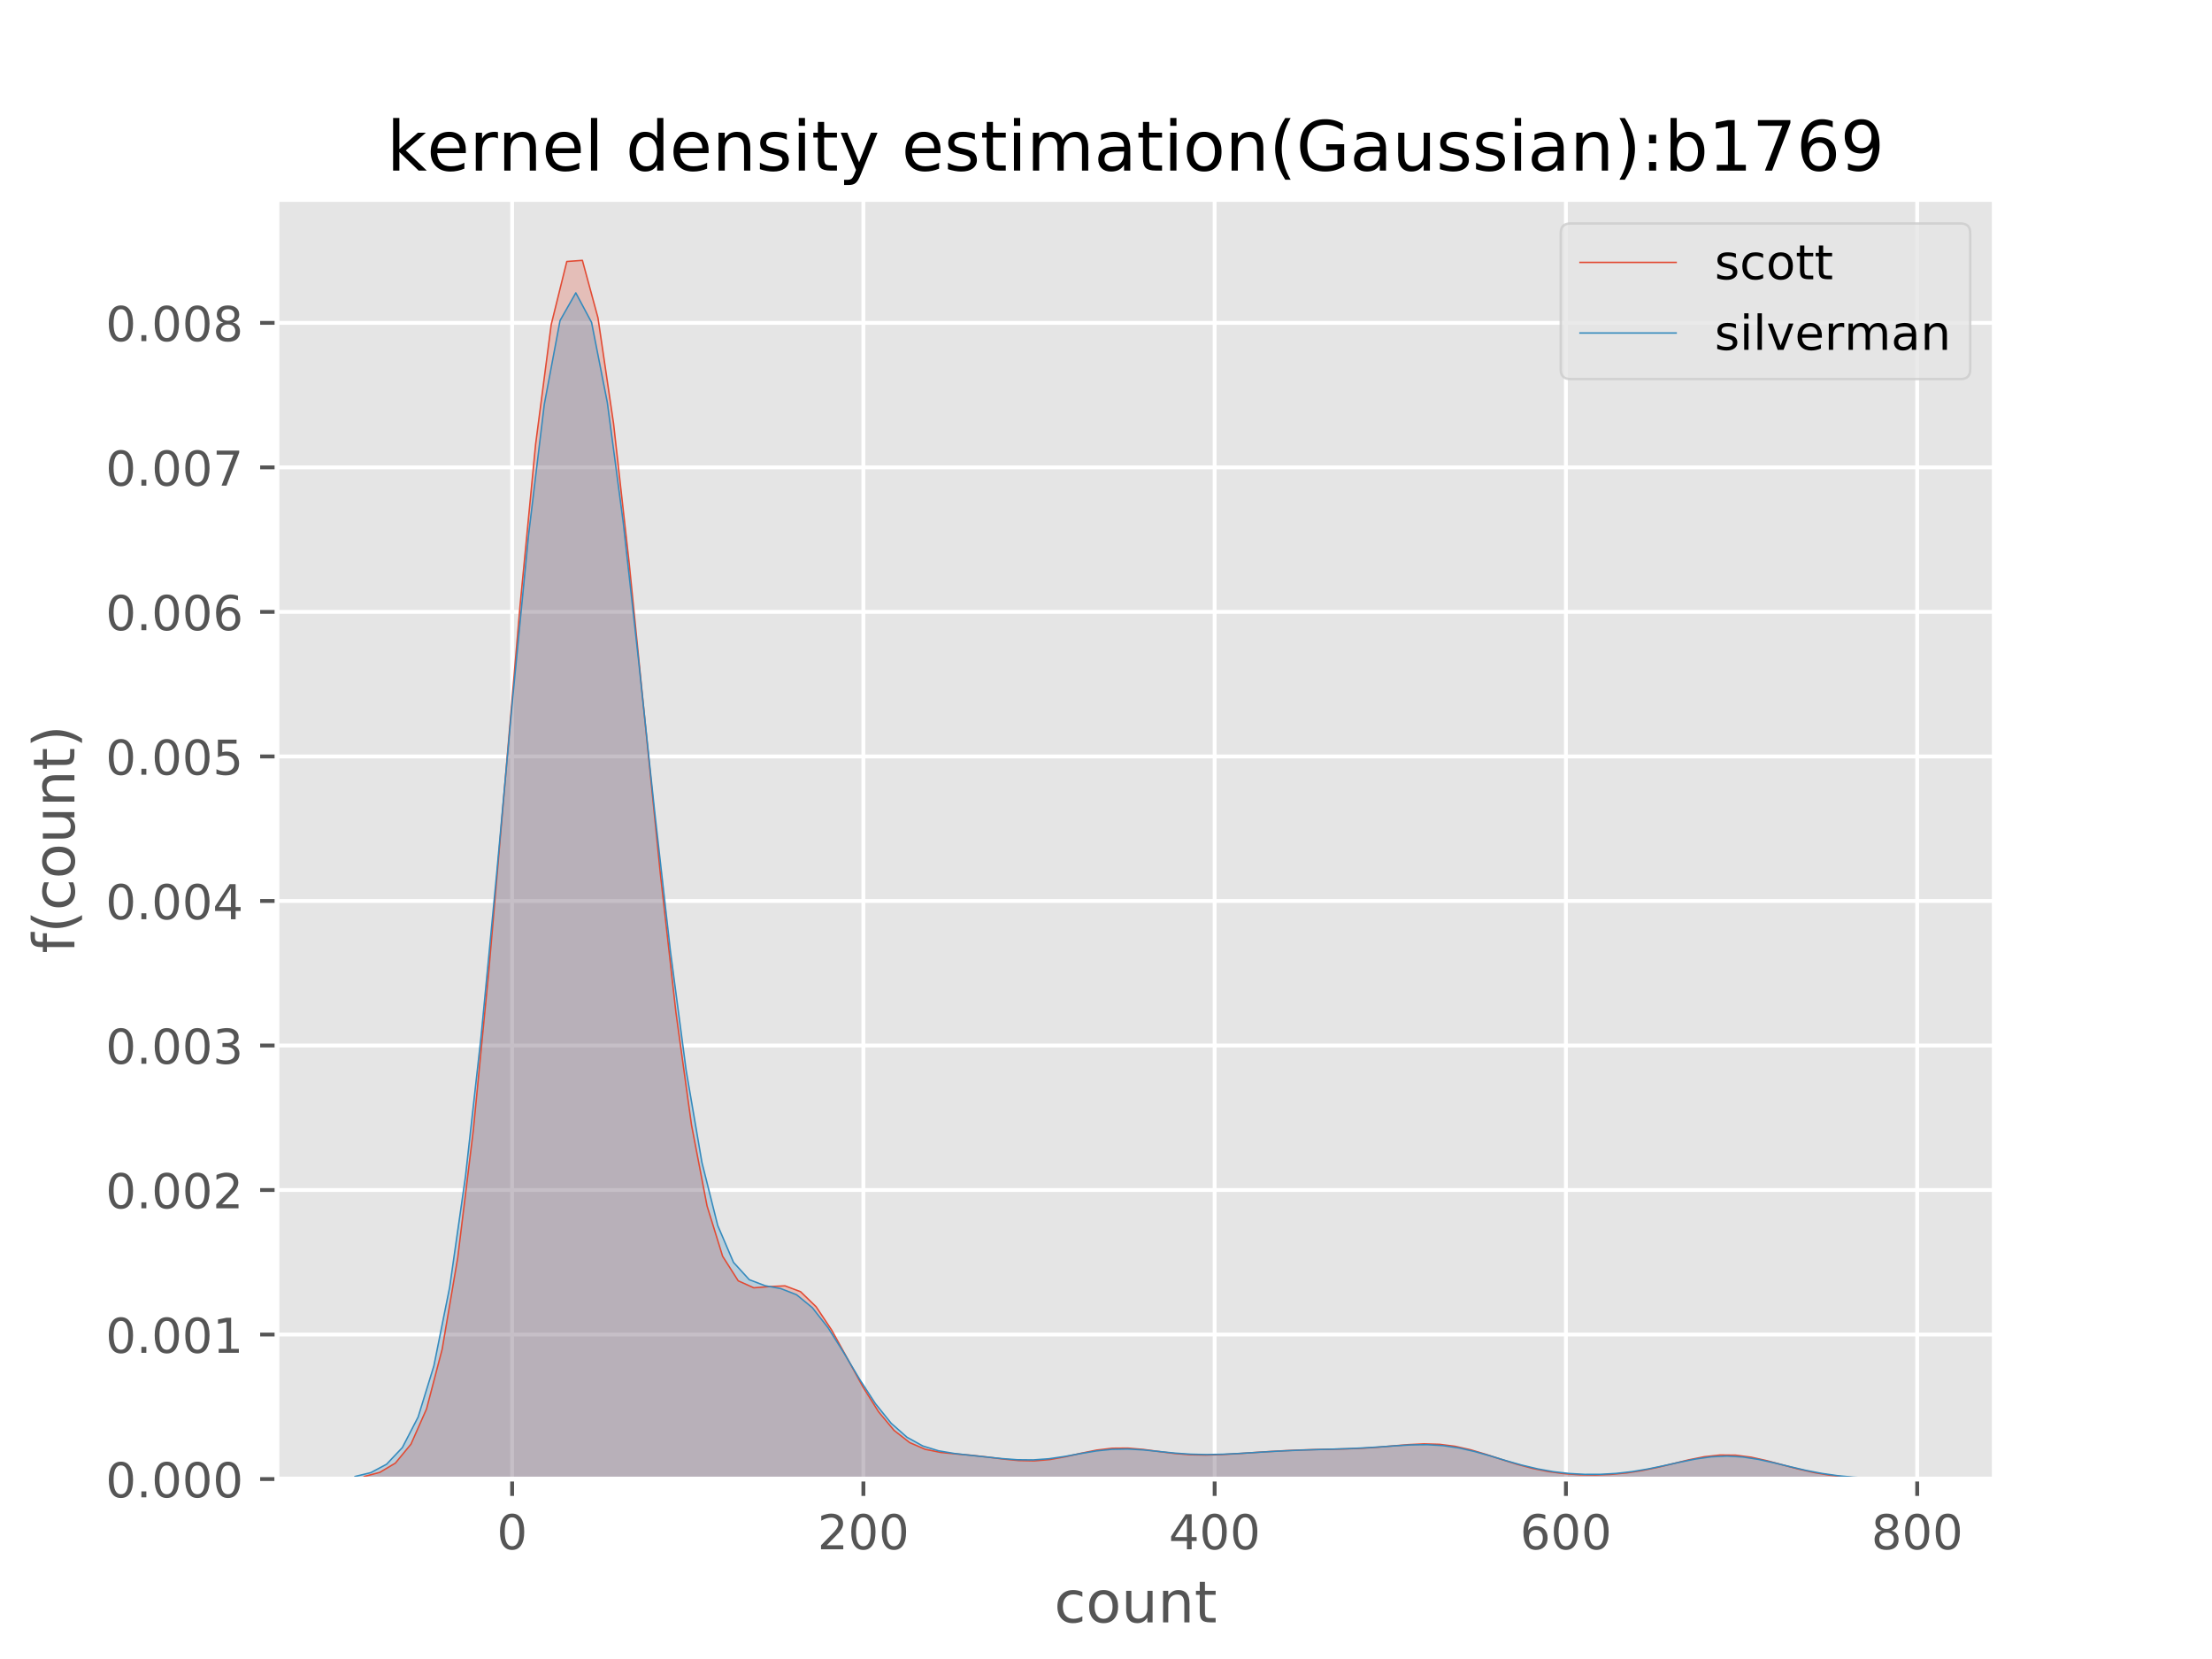 <?xml version="1.0" encoding="utf-8" standalone="no"?>
<!DOCTYPE svg PUBLIC "-//W3C//DTD SVG 1.1//EN"
  "http://www.w3.org/Graphics/SVG/1.1/DTD/svg11.dtd">
<!-- Created with matplotlib (http://matplotlib.org/) -->
<svg height="345pt" version="1.1" viewBox="0 0 460 345" width="460pt" xmlns="http://www.w3.org/2000/svg" xmlns:xlink="http://www.w3.org/1999/xlink">
 <defs>
  <style type="text/css">
*{stroke-linecap:butt;stroke-linejoin:round;}
  </style>
 </defs>
 <g id="figure_1">
  <g id="patch_1">
   <path d="M 0 345.6 
L 460.8 345.6 
L 460.8 0 
L 0 0 
z
" style="fill:#ffffff;"/>
  </g>
  <g id="axes_1">
   <g id="patch_2">
    <path d="M 57.6 307.584 
L 414.72 307.584 
L 414.72 41.472 
L 57.6 41.472 
z
" style="fill:#e5e5e5;"/>
   </g>
   <g id="matplotlib.axis_1">
    <g id="xtick_1">
     <g id="line2d_1">
      <path clip-path="url(#p4c1bebbe79)" d="M 106.5 307.584 
L 106.5 41.472 
" style="fill:none;stroke:#ffffff;stroke-linecap:square;stroke-width:0.8;"/>
     </g>
     <g id="line2d_2">
      <defs>
       <path d="M 0 0 
L 0 3.5 
" id="m916a567fd6" style="stroke:#555555;stroke-width:0.8;"/>
      </defs>
      <g>
       <use style="fill:#555555;stroke:#555555;stroke-width:0.8;" x="106.5" xlink:href="#m916a567fd6" y="307.584"/>
      </g>
     </g>
     <g id="text_1">
      <!-- 0 -->
      <defs>
       <path d="M 31.781 66.406 
Q 24.172 66.406 20.328 58.906 
Q 16.5 51.422 16.5 36.375 
Q 16.5 21.391 20.328 13.891 
Q 24.172 6.391 31.781 6.391 
Q 39.453 6.391 43.281 13.891 
Q 47.125 21.391 47.125 36.375 
Q 47.125 51.422 43.281 58.906 
Q 39.453 66.406 31.781 66.406 
z
M 31.781 74.219 
Q 44.047 74.219 50.516 64.516 
Q 56.984 54.828 56.984 36.375 
Q 56.984 17.969 50.516 8.266 
Q 44.047 -1.422 31.781 -1.422 
Q 19.531 -1.422 13.062 8.266 
Q 6.594 17.969 6.594 36.375 
Q 6.594 54.828 13.062 64.516 
Q 19.531 74.219 31.781 74.219 
z
" id="DejaVuSans-30"/>
      </defs>
      <g style="fill:#555555;" transform="translate(103.319 322.182)scale(0.1 -0.1)">
       <use xlink:href="#DejaVuSans-30"/>
      </g>
     </g>
    </g>
    <g id="xtick_2">
     <g id="line2d_3">
      <path clip-path="url(#p4c1bebbe79)" d="M 179.548 307.584 
L 179.548 41.472 
" style="fill:none;stroke:#ffffff;stroke-linecap:square;stroke-width:0.8;"/>
     </g>
     <g id="line2d_4">
      <g>
       <use style="fill:#555555;stroke:#555555;stroke-width:0.8;" x="179.548" xlink:href="#m916a567fd6" y="307.584"/>
      </g>
     </g>
     <g id="text_2">
      <!-- 200 -->
      <defs>
       <path d="M 19.188 8.297 
L 53.609 8.297 
L 53.609 0 
L 7.328 0 
L 7.328 8.297 
Q 12.938 14.109 22.625 23.891 
Q 32.328 33.688 34.812 36.531 
Q 39.547 41.844 41.422 45.531 
Q 43.312 49.219 43.312 52.781 
Q 43.312 58.594 39.234 62.25 
Q 35.156 65.922 28.609 65.922 
Q 23.969 65.922 18.812 64.312 
Q 13.672 62.703 7.812 59.422 
L 7.812 69.391 
Q 13.766 71.781 18.938 73 
Q 24.125 74.219 28.422 74.219 
Q 39.75 74.219 46.484 68.547 
Q 53.219 62.891 53.219 53.422 
Q 53.219 48.922 51.531 44.891 
Q 49.859 40.875 45.406 35.406 
Q 44.188 33.984 37.641 27.219 
Q 31.109 20.453 19.188 8.297 
z
" id="DejaVuSans-32"/>
      </defs>
      <g style="fill:#555555;" transform="translate(170.004 322.182)scale(0.1 -0.1)">
       <use xlink:href="#DejaVuSans-32"/>
       <use x="63.623" xlink:href="#DejaVuSans-30"/>
       <use x="127.246" xlink:href="#DejaVuSans-30"/>
      </g>
     </g>
    </g>
    <g id="xtick_3">
     <g id="line2d_5">
      <path clip-path="url(#p4c1bebbe79)" d="M 252.596 307.584 
L 252.596 41.472 
" style="fill:none;stroke:#ffffff;stroke-linecap:square;stroke-width:0.8;"/>
     </g>
     <g id="line2d_6">
      <g>
       <use style="fill:#555555;stroke:#555555;stroke-width:0.8;" x="252.596" xlink:href="#m916a567fd6" y="307.584"/>
      </g>
     </g>
     <g id="text_3">
      <!-- 400 -->
      <defs>
       <path d="M 37.797 64.312 
L 12.891 25.391 
L 37.797 25.391 
z
M 35.203 72.906 
L 47.609 72.906 
L 47.609 25.391 
L 58.016 25.391 
L 58.016 17.188 
L 47.609 17.188 
L 47.609 0 
L 37.797 0 
L 37.797 17.188 
L 4.891 17.188 
L 4.891 26.703 
z
" id="DejaVuSans-34"/>
      </defs>
      <g style="fill:#555555;" transform="translate(243.052 322.182)scale(0.1 -0.1)">
       <use xlink:href="#DejaVuSans-34"/>
       <use x="63.623" xlink:href="#DejaVuSans-30"/>
       <use x="127.246" xlink:href="#DejaVuSans-30"/>
      </g>
     </g>
    </g>
    <g id="xtick_4">
     <g id="line2d_7">
      <path clip-path="url(#p4c1bebbe79)" d="M 325.644 307.584 
L 325.644 41.472 
" style="fill:none;stroke:#ffffff;stroke-linecap:square;stroke-width:0.8;"/>
     </g>
     <g id="line2d_8">
      <g>
       <use style="fill:#555555;stroke:#555555;stroke-width:0.8;" x="325.644" xlink:href="#m916a567fd6" y="307.584"/>
      </g>
     </g>
     <g id="text_4">
      <!-- 600 -->
      <defs>
       <path d="M 33.016 40.375 
Q 26.375 40.375 22.484 35.828 
Q 18.609 31.297 18.609 23.391 
Q 18.609 15.531 22.484 10.953 
Q 26.375 6.391 33.016 6.391 
Q 39.656 6.391 43.531 10.953 
Q 47.406 15.531 47.406 23.391 
Q 47.406 31.297 43.531 35.828 
Q 39.656 40.375 33.016 40.375 
z
M 52.594 71.297 
L 52.594 62.312 
Q 48.875 64.062 45.094 64.984 
Q 41.312 65.922 37.594 65.922 
Q 27.828 65.922 22.672 59.328 
Q 17.531 52.734 16.797 39.406 
Q 19.672 43.656 24.016 45.922 
Q 28.375 48.188 33.594 48.188 
Q 44.578 48.188 50.953 41.516 
Q 57.328 34.859 57.328 23.391 
Q 57.328 12.156 50.688 5.359 
Q 44.047 -1.422 33.016 -1.422 
Q 20.359 -1.422 13.672 8.266 
Q 6.984 17.969 6.984 36.375 
Q 6.984 53.656 15.188 63.938 
Q 23.391 74.219 37.203 74.219 
Q 40.922 74.219 44.703 73.484 
Q 48.484 72.75 52.594 71.297 
z
" id="DejaVuSans-36"/>
      </defs>
      <g style="fill:#555555;" transform="translate(316.1 322.182)scale(0.1 -0.1)">
       <use xlink:href="#DejaVuSans-36"/>
       <use x="63.623" xlink:href="#DejaVuSans-30"/>
       <use x="127.246" xlink:href="#DejaVuSans-30"/>
      </g>
     </g>
    </g>
    <g id="xtick_5">
     <g id="line2d_9">
      <path clip-path="url(#p4c1bebbe79)" d="M 398.692 307.584 
L 398.692 41.472 
" style="fill:none;stroke:#ffffff;stroke-linecap:square;stroke-width:0.8;"/>
     </g>
     <g id="line2d_10">
      <g>
       <use style="fill:#555555;stroke:#555555;stroke-width:0.8;" x="398.692" xlink:href="#m916a567fd6" y="307.584"/>
      </g>
     </g>
     <g id="text_5">
      <!-- 800 -->
      <defs>
       <path d="M 31.781 34.625 
Q 24.75 34.625 20.719 30.859 
Q 16.703 27.094 16.703 20.516 
Q 16.703 13.922 20.719 10.156 
Q 24.75 6.391 31.781 6.391 
Q 38.812 6.391 42.859 10.172 
Q 46.922 13.969 46.922 20.516 
Q 46.922 27.094 42.891 30.859 
Q 38.875 34.625 31.781 34.625 
z
M 21.922 38.812 
Q 15.578 40.375 12.031 44.719 
Q 8.5 49.078 8.5 55.328 
Q 8.5 64.062 14.719 69.141 
Q 20.953 74.219 31.781 74.219 
Q 42.672 74.219 48.875 69.141 
Q 55.078 64.062 55.078 55.328 
Q 55.078 49.078 51.531 44.719 
Q 48 40.375 41.703 38.812 
Q 48.828 37.156 52.797 32.312 
Q 56.781 27.484 56.781 20.516 
Q 56.781 9.906 50.312 4.234 
Q 43.844 -1.422 31.781 -1.422 
Q 19.734 -1.422 13.25 4.234 
Q 6.781 9.906 6.781 20.516 
Q 6.781 27.484 10.781 32.312 
Q 14.797 37.156 21.922 38.812 
z
M 18.312 54.391 
Q 18.312 48.734 21.844 45.562 
Q 25.391 42.391 31.781 42.391 
Q 38.141 42.391 41.719 45.562 
Q 45.312 48.734 45.312 54.391 
Q 45.312 60.062 41.719 63.234 
Q 38.141 66.406 31.781 66.406 
Q 25.391 66.406 21.844 63.234 
Q 18.312 60.062 18.312 54.391 
z
" id="DejaVuSans-38"/>
      </defs>
      <g style="fill:#555555;" transform="translate(389.148 322.182)scale(0.1 -0.1)">
       <use xlink:href="#DejaVuSans-38"/>
       <use x="63.623" xlink:href="#DejaVuSans-30"/>
       <use x="127.246" xlink:href="#DejaVuSans-30"/>
      </g>
     </g>
    </g>
    <g id="text_6">
     <!-- count -->
     <defs>
      <path d="M 48.781 52.594 
L 48.781 44.188 
Q 44.969 46.297 41.141 47.344 
Q 37.312 48.391 33.406 48.391 
Q 24.656 48.391 19.812 42.844 
Q 14.984 37.312 14.984 27.297 
Q 14.984 17.281 19.812 11.734 
Q 24.656 6.203 33.406 6.203 
Q 37.312 6.203 41.141 7.25 
Q 44.969 8.297 48.781 10.406 
L 48.781 2.094 
Q 45.016 0.344 40.984 -0.531 
Q 36.969 -1.422 32.422 -1.422 
Q 20.062 -1.422 12.781 6.344 
Q 5.516 14.109 5.516 27.297 
Q 5.516 40.672 12.859 48.328 
Q 20.219 56 33.016 56 
Q 37.156 56 41.109 55.141 
Q 45.062 54.297 48.781 52.594 
z
" id="DejaVuSans-63"/>
      <path d="M 30.609 48.391 
Q 23.391 48.391 19.188 42.75 
Q 14.984 37.109 14.984 27.297 
Q 14.984 17.484 19.156 11.844 
Q 23.344 6.203 30.609 6.203 
Q 37.797 6.203 41.984 11.859 
Q 46.188 17.531 46.188 27.297 
Q 46.188 37.016 41.984 42.703 
Q 37.797 48.391 30.609 48.391 
z
M 30.609 56 
Q 42.328 56 49.016 48.375 
Q 55.719 40.766 55.719 27.297 
Q 55.719 13.875 49.016 6.219 
Q 42.328 -1.422 30.609 -1.422 
Q 18.844 -1.422 12.172 6.219 
Q 5.516 13.875 5.516 27.297 
Q 5.516 40.766 12.172 48.375 
Q 18.844 56 30.609 56 
z
" id="DejaVuSans-6f"/>
      <path d="M 8.5 21.578 
L 8.5 54.688 
L 17.484 54.688 
L 17.484 21.922 
Q 17.484 14.156 20.5 10.266 
Q 23.531 6.391 29.594 6.391 
Q 36.859 6.391 41.078 11.031 
Q 45.312 15.672 45.312 23.688 
L 45.312 54.688 
L 54.297 54.688 
L 54.297 0 
L 45.312 0 
L 45.312 8.406 
Q 42.047 3.422 37.719 1 
Q 33.406 -1.422 27.688 -1.422 
Q 18.266 -1.422 13.375 4.438 
Q 8.5 10.297 8.5 21.578 
z
M 31.109 56 
z
" id="DejaVuSans-75"/>
      <path d="M 54.891 33.016 
L 54.891 0 
L 45.906 0 
L 45.906 32.719 
Q 45.906 40.484 42.875 44.328 
Q 39.844 48.188 33.797 48.188 
Q 26.516 48.188 22.312 43.547 
Q 18.109 38.922 18.109 30.906 
L 18.109 0 
L 9.078 0 
L 9.078 54.688 
L 18.109 54.688 
L 18.109 46.188 
Q 21.344 51.125 25.703 53.562 
Q 30.078 56 35.797 56 
Q 45.219 56 50.047 50.172 
Q 54.891 44.344 54.891 33.016 
z
" id="DejaVuSans-6e"/>
      <path d="M 18.312 70.219 
L 18.312 54.688 
L 36.812 54.688 
L 36.812 47.703 
L 18.312 47.703 
L 18.312 18.016 
Q 18.312 11.328 20.141 9.422 
Q 21.969 7.516 27.594 7.516 
L 36.812 7.516 
L 36.812 0 
L 27.594 0 
Q 17.188 0 13.234 3.875 
Q 9.281 7.766 9.281 18.016 
L 9.281 47.703 
L 2.688 47.703 
L 2.688 54.688 
L 9.281 54.688 
L 9.281 70.219 
z
" id="DejaVuSans-74"/>
     </defs>
     <g style="fill:#555555;" transform="translate(219.232 337.38)scale(0.12 -0.12)">
      <use xlink:href="#DejaVuSans-63"/>
      <use x="54.98" xlink:href="#DejaVuSans-6f"/>
      <use x="116.162" xlink:href="#DejaVuSans-75"/>
      <use x="179.541" xlink:href="#DejaVuSans-6e"/>
      <use x="242.92" xlink:href="#DejaVuSans-74"/>
     </g>
    </g>
   </g>
   <g id="matplotlib.axis_2">
    <g id="ytick_1">
     <g id="line2d_11">
      <path clip-path="url(#p4c1bebbe79)" d="M 57.6 307.584 
L 414.72 307.584 
" style="fill:none;stroke:#ffffff;stroke-linecap:square;stroke-width:0.8;"/>
     </g>
     <g id="line2d_12">
      <defs>
       <path d="M 0 0 
L -3.5 0 
" id="mce4ddcca59" style="stroke:#555555;stroke-width:0.8;"/>
      </defs>
      <g>
       <use style="fill:#555555;stroke:#555555;stroke-width:0.8;" x="57.6" xlink:href="#mce4ddcca59" y="307.584"/>
      </g>
     </g>
     <g id="text_7">
      <!-- 0.000 -->
      <defs>
       <path d="M 10.688 12.406 
L 21 12.406 
L 21 0 
L 10.688 0 
z
" id="DejaVuSans-2e"/>
      </defs>
      <g style="fill:#555555;" transform="translate(21.972 311.383)scale(0.1 -0.1)">
       <use xlink:href="#DejaVuSans-30"/>
       <use x="63.623" xlink:href="#DejaVuSans-2e"/>
       <use x="95.41" xlink:href="#DejaVuSans-30"/>
       <use x="159.033" xlink:href="#DejaVuSans-30"/>
       <use x="222.656" xlink:href="#DejaVuSans-30"/>
      </g>
     </g>
    </g>
    <g id="ytick_2">
     <g id="line2d_13">
      <path clip-path="url(#p4c1bebbe79)" d="M 57.6 277.528 
L 414.72 277.528 
" style="fill:none;stroke:#ffffff;stroke-linecap:square;stroke-width:0.8;"/>
     </g>
     <g id="line2d_14">
      <g>
       <use style="fill:#555555;stroke:#555555;stroke-width:0.8;" x="57.6" xlink:href="#mce4ddcca59" y="277.528"/>
      </g>
     </g>
     <g id="text_8">
      <!-- 0.001 -->
      <defs>
       <path d="M 12.406 8.297 
L 28.516 8.297 
L 28.516 63.922 
L 10.984 60.406 
L 10.984 69.391 
L 28.422 72.906 
L 38.281 72.906 
L 38.281 8.297 
L 54.391 8.297 
L 54.391 0 
L 12.406 0 
z
" id="DejaVuSans-31"/>
      </defs>
      <g style="fill:#555555;" transform="translate(21.972 281.328)scale(0.1 -0.1)">
       <use xlink:href="#DejaVuSans-30"/>
       <use x="63.623" xlink:href="#DejaVuSans-2e"/>
       <use x="95.41" xlink:href="#DejaVuSans-30"/>
       <use x="159.033" xlink:href="#DejaVuSans-30"/>
       <use x="222.656" xlink:href="#DejaVuSans-31"/>
      </g>
     </g>
    </g>
    <g id="ytick_3">
     <g id="line2d_15">
      <path clip-path="url(#p4c1bebbe79)" d="M 57.6 247.473 
L 414.72 247.473 
" style="fill:none;stroke:#ffffff;stroke-linecap:square;stroke-width:0.8;"/>
     </g>
     <g id="line2d_16">
      <g>
       <use style="fill:#555555;stroke:#555555;stroke-width:0.8;" x="57.6" xlink:href="#mce4ddcca59" y="247.473"/>
      </g>
     </g>
     <g id="text_9">
      <!-- 0.002 -->
      <g style="fill:#555555;" transform="translate(21.972 251.272)scale(0.1 -0.1)">
       <use xlink:href="#DejaVuSans-30"/>
       <use x="63.623" xlink:href="#DejaVuSans-2e"/>
       <use x="95.41" xlink:href="#DejaVuSans-30"/>
       <use x="159.033" xlink:href="#DejaVuSans-30"/>
       <use x="222.656" xlink:href="#DejaVuSans-32"/>
      </g>
     </g>
    </g>
    <g id="ytick_4">
     <g id="line2d_17">
      <path clip-path="url(#p4c1bebbe79)" d="M 57.6 217.417 
L 414.72 217.417 
" style="fill:none;stroke:#ffffff;stroke-linecap:square;stroke-width:0.8;"/>
     </g>
     <g id="line2d_18">
      <g>
       <use style="fill:#555555;stroke:#555555;stroke-width:0.8;" x="57.6" xlink:href="#mce4ddcca59" y="217.417"/>
      </g>
     </g>
     <g id="text_10">
      <!-- 0.003 -->
      <defs>
       <path d="M 40.578 39.312 
Q 47.656 37.797 51.625 33 
Q 55.609 28.219 55.609 21.188 
Q 55.609 10.406 48.188 4.484 
Q 40.766 -1.422 27.094 -1.422 
Q 22.516 -1.422 17.656 -0.516 
Q 12.797 0.391 7.625 2.203 
L 7.625 11.719 
Q 11.719 9.328 16.594 8.109 
Q 21.484 6.891 26.812 6.891 
Q 36.078 6.891 40.938 10.547 
Q 45.797 14.203 45.797 21.188 
Q 45.797 27.641 41.281 31.266 
Q 36.766 34.906 28.719 34.906 
L 20.219 34.906 
L 20.219 43.016 
L 29.109 43.016 
Q 36.375 43.016 40.234 45.922 
Q 44.094 48.828 44.094 54.297 
Q 44.094 59.906 40.109 62.906 
Q 36.141 65.922 28.719 65.922 
Q 24.656 65.922 20.016 65.031 
Q 15.375 64.156 9.812 62.312 
L 9.812 71.094 
Q 15.438 72.656 20.344 73.438 
Q 25.25 74.219 29.594 74.219 
Q 40.828 74.219 47.359 69.109 
Q 53.906 64.016 53.906 55.328 
Q 53.906 49.266 50.438 45.094 
Q 46.969 40.922 40.578 39.312 
z
" id="DejaVuSans-33"/>
      </defs>
      <g style="fill:#555555;" transform="translate(21.972 221.216)scale(0.1 -0.1)">
       <use xlink:href="#DejaVuSans-30"/>
       <use x="63.623" xlink:href="#DejaVuSans-2e"/>
       <use x="95.41" xlink:href="#DejaVuSans-30"/>
       <use x="159.033" xlink:href="#DejaVuSans-30"/>
       <use x="222.656" xlink:href="#DejaVuSans-33"/>
      </g>
     </g>
    </g>
    <g id="ytick_5">
     <g id="line2d_19">
      <path clip-path="url(#p4c1bebbe79)" d="M 57.6 187.361 
L 414.72 187.361 
" style="fill:none;stroke:#ffffff;stroke-linecap:square;stroke-width:0.8;"/>
     </g>
     <g id="line2d_20">
      <g>
       <use style="fill:#555555;stroke:#555555;stroke-width:0.8;" x="57.6" xlink:href="#mce4ddcca59" y="187.361"/>
      </g>
     </g>
     <g id="text_11">
      <!-- 0.004 -->
      <g style="fill:#555555;" transform="translate(21.972 191.161)scale(0.1 -0.1)">
       <use xlink:href="#DejaVuSans-30"/>
       <use x="63.623" xlink:href="#DejaVuSans-2e"/>
       <use x="95.41" xlink:href="#DejaVuSans-30"/>
       <use x="159.033" xlink:href="#DejaVuSans-30"/>
       <use x="222.656" xlink:href="#DejaVuSans-34"/>
      </g>
     </g>
    </g>
    <g id="ytick_6">
     <g id="line2d_21">
      <path clip-path="url(#p4c1bebbe79)" d="M 57.6 157.306 
L 414.72 157.306 
" style="fill:none;stroke:#ffffff;stroke-linecap:square;stroke-width:0.8;"/>
     </g>
     <g id="line2d_22">
      <g>
       <use style="fill:#555555;stroke:#555555;stroke-width:0.8;" x="57.6" xlink:href="#mce4ddcca59" y="157.306"/>
      </g>
     </g>
     <g id="text_12">
      <!-- 0.005 -->
      <defs>
       <path d="M 10.797 72.906 
L 49.516 72.906 
L 49.516 64.594 
L 19.828 64.594 
L 19.828 46.734 
Q 21.969 47.469 24.109 47.828 
Q 26.266 48.188 28.422 48.188 
Q 40.625 48.188 47.75 41.5 
Q 54.891 34.812 54.891 23.391 
Q 54.891 11.625 47.562 5.094 
Q 40.234 -1.422 26.906 -1.422 
Q 22.312 -1.422 17.547 -0.641 
Q 12.797 0.141 7.719 1.703 
L 7.719 11.625 
Q 12.109 9.234 16.797 8.062 
Q 21.484 6.891 26.703 6.891 
Q 35.156 6.891 40.078 11.328 
Q 45.016 15.766 45.016 23.391 
Q 45.016 31 40.078 35.438 
Q 35.156 39.891 26.703 39.891 
Q 22.75 39.891 18.812 39.016 
Q 14.891 38.141 10.797 36.281 
z
" id="DejaVuSans-35"/>
      </defs>
      <g style="fill:#555555;" transform="translate(21.972 161.105)scale(0.1 -0.1)">
       <use xlink:href="#DejaVuSans-30"/>
       <use x="63.623" xlink:href="#DejaVuSans-2e"/>
       <use x="95.41" xlink:href="#DejaVuSans-30"/>
       <use x="159.033" xlink:href="#DejaVuSans-30"/>
       <use x="222.656" xlink:href="#DejaVuSans-35"/>
      </g>
     </g>
    </g>
    <g id="ytick_7">
     <g id="line2d_23">
      <path clip-path="url(#p4c1bebbe79)" d="M 57.6 127.25 
L 414.72 127.25 
" style="fill:none;stroke:#ffffff;stroke-linecap:square;stroke-width:0.8;"/>
     </g>
     <g id="line2d_24">
      <g>
       <use style="fill:#555555;stroke:#555555;stroke-width:0.8;" x="57.6" xlink:href="#mce4ddcca59" y="127.25"/>
      </g>
     </g>
     <g id="text_13">
      <!-- 0.006 -->
      <g style="fill:#555555;" transform="translate(21.972 131.049)scale(0.1 -0.1)">
       <use xlink:href="#DejaVuSans-30"/>
       <use x="63.623" xlink:href="#DejaVuSans-2e"/>
       <use x="95.41" xlink:href="#DejaVuSans-30"/>
       <use x="159.033" xlink:href="#DejaVuSans-30"/>
       <use x="222.656" xlink:href="#DejaVuSans-36"/>
      </g>
     </g>
    </g>
    <g id="ytick_8">
     <g id="line2d_25">
      <path clip-path="url(#p4c1bebbe79)" d="M 57.6 97.195 
L 414.72 97.195 
" style="fill:none;stroke:#ffffff;stroke-linecap:square;stroke-width:0.8;"/>
     </g>
     <g id="line2d_26">
      <g>
       <use style="fill:#555555;stroke:#555555;stroke-width:0.8;" x="57.6" xlink:href="#mce4ddcca59" y="97.195"/>
      </g>
     </g>
     <g id="text_14">
      <!-- 0.007 -->
      <defs>
       <path d="M 8.203 72.906 
L 55.078 72.906 
L 55.078 68.703 
L 28.609 0 
L 18.312 0 
L 43.219 64.594 
L 8.203 64.594 
z
" id="DejaVuSans-37"/>
      </defs>
      <g style="fill:#555555;" transform="translate(21.972 100.994)scale(0.1 -0.1)">
       <use xlink:href="#DejaVuSans-30"/>
       <use x="63.623" xlink:href="#DejaVuSans-2e"/>
       <use x="95.41" xlink:href="#DejaVuSans-30"/>
       <use x="159.033" xlink:href="#DejaVuSans-30"/>
       <use x="222.656" xlink:href="#DejaVuSans-37"/>
      </g>
     </g>
    </g>
    <g id="ytick_9">
     <g id="line2d_27">
      <path clip-path="url(#p4c1bebbe79)" d="M 57.6 67.139 
L 414.72 67.139 
" style="fill:none;stroke:#ffffff;stroke-linecap:square;stroke-width:0.8;"/>
     </g>
     <g id="line2d_28">
      <g>
       <use style="fill:#555555;stroke:#555555;stroke-width:0.8;" x="57.6" xlink:href="#mce4ddcca59" y="67.139"/>
      </g>
     </g>
     <g id="text_15">
      <!-- 0.008 -->
      <g style="fill:#555555;" transform="translate(21.972 70.938)scale(0.1 -0.1)">
       <use xlink:href="#DejaVuSans-30"/>
       <use x="63.623" xlink:href="#DejaVuSans-2e"/>
       <use x="95.41" xlink:href="#DejaVuSans-30"/>
       <use x="159.033" xlink:href="#DejaVuSans-30"/>
       <use x="222.656" xlink:href="#DejaVuSans-38"/>
      </g>
     </g>
    </g>
    <g id="text_16">
     <!-- f(count) -->
     <defs>
      <path d="M 37.109 75.984 
L 37.109 68.5 
L 28.516 68.5 
Q 23.688 68.5 21.797 66.547 
Q 19.922 64.594 19.922 59.516 
L 19.922 54.688 
L 34.719 54.688 
L 34.719 47.703 
L 19.922 47.703 
L 19.922 0 
L 10.891 0 
L 10.891 47.703 
L 2.297 47.703 
L 2.297 54.688 
L 10.891 54.688 
L 10.891 58.5 
Q 10.891 67.625 15.141 71.797 
Q 19.391 75.984 28.609 75.984 
z
" id="DejaVuSans-66"/>
      <path d="M 31 75.875 
Q 24.469 64.656 21.281 53.656 
Q 18.109 42.672 18.109 31.391 
Q 18.109 20.125 21.312 9.062 
Q 24.516 -2 31 -13.188 
L 23.188 -13.188 
Q 15.875 -1.703 12.234 9.375 
Q 8.594 20.453 8.594 31.391 
Q 8.594 42.281 12.203 53.312 
Q 15.828 64.359 23.188 75.875 
z
" id="DejaVuSans-28"/>
      <path d="M 8.016 75.875 
L 15.828 75.875 
Q 23.141 64.359 26.781 53.312 
Q 30.422 42.281 30.422 31.391 
Q 30.422 20.453 26.781 9.375 
Q 23.141 -1.703 15.828 -13.188 
L 8.016 -13.188 
Q 14.5 -2 17.703 9.062 
Q 20.906 20.125 20.906 31.391 
Q 20.906 42.672 17.703 53.656 
Q 14.5 64.656 8.016 75.875 
z
" id="DejaVuSans-29"/>
     </defs>
     <g style="fill:#555555;" transform="translate(15.476 198.25)rotate(-90)scale(0.12 -0.12)">
      <use xlink:href="#DejaVuSans-66"/>
      <use x="35.205" xlink:href="#DejaVuSans-28"/>
      <use x="74.219" xlink:href="#DejaVuSans-63"/>
      <use x="129.199" xlink:href="#DejaVuSans-6f"/>
      <use x="190.381" xlink:href="#DejaVuSans-75"/>
      <use x="253.76" xlink:href="#DejaVuSans-6e"/>
      <use x="317.139" xlink:href="#DejaVuSans-74"/>
      <use x="356.348" xlink:href="#DejaVuSans-29"/>
     </g>
    </g>
   </g>
   <g id="PolyCollection_1">
    <path clip-path="url(#p4c1bebbe79)" d="M 75.741 307.046 
L 75.741 307.584 
L 78.982 307.584 
L 82.222 307.584 
L 85.463 307.584 
L 88.704 307.584 
L 91.945 307.584 
L 95.186 307.584 
L 98.426 307.584 
L 101.667 307.584 
L 104.908 307.584 
L 108.149 307.584 
L 111.39 307.584 
L 114.63 307.584 
L 117.871 307.584 
L 121.112 307.584 
L 124.353 307.584 
L 127.594 307.584 
L 130.834 307.584 
L 134.075 307.584 
L 137.316 307.584 
L 140.557 307.584 
L 143.797 307.584 
L 147.038 307.584 
L 150.279 307.584 
L 153.52 307.584 
L 156.761 307.584 
L 160.001 307.584 
L 163.242 307.584 
L 166.483 307.584 
L 169.724 307.584 
L 172.965 307.584 
L 176.205 307.584 
L 179.446 307.584 
L 182.687 307.584 
L 185.928 307.584 
L 189.169 307.584 
L 192.409 307.584 
L 195.65 307.584 
L 198.891 307.584 
L 202.132 307.584 
L 205.372 307.584 
L 208.613 307.584 
L 211.854 307.584 
L 215.095 307.584 
L 218.336 307.584 
L 221.576 307.584 
L 224.817 307.584 
L 228.058 307.584 
L 231.299 307.584 
L 234.54 307.584 
L 237.78 307.584 
L 241.021 307.584 
L 244.262 307.584 
L 247.503 307.584 
L 250.744 307.584 
L 253.984 307.584 
L 257.225 307.584 
L 260.466 307.584 
L 263.707 307.584 
L 266.948 307.584 
L 270.188 307.584 
L 273.429 307.584 
L 276.67 307.584 
L 279.911 307.584 
L 283.151 307.584 
L 286.392 307.584 
L 289.633 307.584 
L 292.874 307.584 
L 296.115 307.584 
L 299.355 307.584 
L 302.596 307.584 
L 305.837 307.584 
L 309.078 307.584 
L 312.319 307.584 
L 315.559 307.584 
L 318.8 307.584 
L 322.041 307.584 
L 325.282 307.584 
L 328.523 307.584 
L 331.763 307.584 
L 335.004 307.584 
L 338.245 307.584 
L 341.486 307.584 
L 344.726 307.584 
L 347.967 307.584 
L 351.208 307.584 
L 354.449 307.584 
L 357.69 307.584 
L 360.93 307.584 
L 364.171 307.584 
L 367.412 307.584 
L 370.653 307.584 
L 373.894 307.584 
L 377.134 307.584 
L 380.375 307.584 
L 383.616 307.584 
L 386.857 307.584 
L 390.098 307.584 
L 393.338 307.584 
L 396.579 307.584 
L 396.579 307.566 
L 396.579 307.566 
L 393.338 307.539 
L 390.098 307.478 
L 386.857 307.355 
L 383.616 307.13 
L 380.375 306.758 
L 377.134 306.206 
L 373.894 305.474 
L 370.653 304.618 
L 367.412 303.753 
L 364.171 303.035 
L 360.93 302.615 
L 357.69 302.582 
L 354.449 302.934 
L 351.208 303.578 
L 347.967 304.366 
L 344.726 305.149 
L 341.486 305.816 
L 338.245 306.308 
L 335.004 306.611 
L 331.763 306.735 
L 328.523 306.686 
L 325.282 306.459 
L 322.041 306.033 
L 318.8 305.388 
L 315.559 304.532 
L 312.319 303.52 
L 309.078 302.46 
L 305.837 301.496 
L 302.596 300.766 
L 299.355 300.355 
L 296.115 300.265 
L 292.874 300.419 
L 289.633 300.693 
L 286.392 300.969 
L 283.151 301.176 
L 279.911 301.301 
L 276.67 301.377 
L 273.429 301.447 
L 270.188 301.547 
L 266.948 301.691 
L 263.707 301.875 
L 260.466 302.088 
L 257.225 302.307 
L 253.984 302.494 
L 250.744 302.588 
L 247.503 302.522 
L 244.262 302.264 
L 241.021 301.854 
L 237.78 301.421 
L 234.54 301.144 
L 231.299 301.173 
L 228.058 301.558 
L 224.817 302.212 
L 221.576 302.939 
L 218.336 303.52 
L 215.095 303.798 
L 211.854 303.734 
L 208.613 303.418 
L 205.372 303.006 
L 202.132 302.643 
L 198.891 302.366 
L 195.65 302.048 
L 192.409 301.394 
L 189.169 299.994 
L 185.928 297.458 
L 182.687 293.562 
L 179.446 288.407 
L 176.205 282.485 
L 172.965 276.62 
L 169.724 271.754 
L 166.483 268.617 
L 163.242 267.4 
L 160.001 267.556 
L 156.761 267.806 
L 153.52 266.357 
L 150.279 261.253 
L 147.038 250.791 
L 143.797 233.902 
L 140.557 210.487 
L 137.316 181.596 
L 134.075 149.421 
L 130.834 117.057 
L 127.594 88.086 
L 124.353 66.087 
L 121.112 54.144 
L 117.871 54.38 
L 114.63 67.485 
L 111.39 92.343 
L 108.149 125.982 
L 104.908 164.039 
L 101.667 201.744 
L 98.426 235.063 
L 95.186 261.556 
L 91.945 280.594 
L 88.704 292.992 
L 85.463 300.322 
L 82.222 304.262 
L 78.982 306.188 
L 75.741 307.046 
z
" style="fill:#e24a33;fill-opacity:0.25;"/>
   </g>
   <g id="PolyCollection_2">
    <path clip-path="url(#p4c1bebbe79)" d="M 73.833 307.044 
L 73.833 307.584 
L 77.112 307.584 
L 80.391 307.584 
L 83.671 307.584 
L 86.95 307.584 
L 90.229 307.584 
L 93.509 307.584 
L 96.788 307.584 
L 100.067 307.584 
L 103.347 307.584 
L 106.626 307.584 
L 109.905 307.584 
L 113.185 307.584 
L 116.464 307.584 
L 119.743 307.584 
L 123.023 307.584 
L 126.302 307.584 
L 129.581 307.584 
L 132.861 307.584 
L 136.14 307.584 
L 139.42 307.584 
L 142.699 307.584 
L 145.978 307.584 
L 149.258 307.584 
L 152.537 307.584 
L 155.816 307.584 
L 159.096 307.584 
L 162.375 307.584 
L 165.654 307.584 
L 168.934 307.584 
L 172.213 307.584 
L 175.492 307.584 
L 178.772 307.584 
L 182.051 307.584 
L 185.33 307.584 
L 188.61 307.584 
L 191.889 307.584 
L 195.168 307.584 
L 198.448 307.584 
L 201.727 307.584 
L 205.006 307.584 
L 208.286 307.584 
L 211.565 307.584 
L 214.844 307.584 
L 218.124 307.584 
L 221.403 307.584 
L 224.682 307.584 
L 227.962 307.584 
L 231.241 307.584 
L 234.52 307.584 
L 237.8 307.584 
L 241.079 307.584 
L 244.358 307.584 
L 247.638 307.584 
L 250.917 307.584 
L 254.196 307.584 
L 257.476 307.584 
L 260.755 307.584 
L 264.034 307.584 
L 267.314 307.584 
L 270.593 307.584 
L 273.872 307.584 
L 277.152 307.584 
L 280.431 307.584 
L 283.71 307.584 
L 286.99 307.584 
L 290.269 307.584 
L 293.548 307.584 
L 296.828 307.584 
L 300.107 307.584 
L 303.386 307.584 
L 306.666 307.584 
L 309.945 307.584 
L 313.224 307.584 
L 316.504 307.584 
L 319.783 307.584 
L 323.062 307.584 
L 326.342 307.584 
L 329.621 307.584 
L 332.9 307.584 
L 336.18 307.584 
L 339.459 307.584 
L 342.739 307.584 
L 346.018 307.584 
L 349.297 307.584 
L 352.577 307.584 
L 355.856 307.584 
L 359.135 307.584 
L 362.415 307.584 
L 365.694 307.584 
L 368.973 307.584 
L 372.253 307.584 
L 375.532 307.584 
L 378.811 307.584 
L 382.091 307.584 
L 385.37 307.584 
L 388.649 307.584 
L 391.929 307.584 
L 395.208 307.584 
L 398.487 307.584 
L 398.487 307.567 
L 398.487 307.567 
L 395.208 307.541 
L 391.929 307.486 
L 388.649 307.379 
L 385.37 307.185 
L 382.091 306.869 
L 378.811 306.398 
L 375.532 305.767 
L 372.253 305.01 
L 368.973 304.211 
L 365.694 303.493 
L 362.415 302.989 
L 359.135 302.798 
L 355.856 302.955 
L 352.577 303.416 
L 349.297 304.075 
L 346.018 304.802 
L 342.739 305.479 
L 339.459 306.025 
L 336.18 306.401 
L 332.9 306.593 
L 329.621 306.603 
L 326.342 306.425 
L 323.062 306.05 
L 319.783 305.468 
L 316.504 304.691 
L 313.224 303.765 
L 309.945 302.779 
L 306.666 301.854 
L 303.386 301.108 
L 300.107 300.627 
L 296.828 300.43 
L 293.548 300.47 
L 290.269 300.657 
L 286.99 300.891 
L 283.71 301.098 
L 280.431 301.251 
L 277.152 301.358 
L 273.872 301.451 
L 270.593 301.558 
L 267.314 301.698 
L 264.034 301.873 
L 260.755 302.071 
L 257.476 302.268 
L 254.196 302.424 
L 250.917 302.487 
L 247.638 302.411 
L 244.358 302.185 
L 241.079 301.853 
L 237.8 301.522 
L 234.52 301.332 
L 231.241 301.393 
L 227.962 301.735 
L 224.682 302.282 
L 221.403 302.881 
L 218.124 303.361 
L 214.844 303.598 
L 211.565 303.563 
L 208.286 303.321 
L 205.006 302.982 
L 201.727 302.631 
L 198.448 302.255 
L 195.168 301.703 
L 191.889 300.693 
L 188.61 298.881 
L 185.33 295.983 
L 182.051 291.903 
L 178.772 286.848 
L 175.492 281.341 
L 172.213 276.125 
L 168.934 271.943 
L 165.654 269.25 
L 162.375 267.97 
L 159.096 267.37 
L 155.816 266.118 
L 152.537 262.518 
L 149.258 254.851 
L 145.978 241.765 
L 142.699 222.637 
L 139.42 197.825 
L 136.14 168.777 
L 132.861 137.933 
L 129.581 108.44 
L 126.302 83.734 
L 123.023 67.046 
L 119.743 60.904 
L 116.464 66.659 
L 113.185 84.111 
L 109.905 111.367 
L 106.626 145.075 
L 103.347 181.077 
L 100.067 215.323 
L 96.788 244.733 
L 93.509 267.689 
L 90.229 284.037 
L 86.95 294.683 
L 83.671 301.032 
L 80.391 304.502 
L 77.112 306.243 
L 73.833 307.044 
z
" style="fill:#348abd;fill-opacity:0.25;"/>
   </g>
   <g id="line2d_29">
    <path clip-path="url(#p4c1bebbe79)" d="M 75.741 307.046 
L 78.982 306.188 
L 82.222 304.262 
L 85.463 300.322 
L 88.704 292.992 
L 91.945 280.594 
L 95.186 261.556 
L 98.426 235.063 
L 101.667 201.744 
L 104.908 164.039 
L 108.149 125.982 
L 111.39 92.343 
L 114.63 67.485 
L 117.871 54.38 
L 121.112 54.144 
L 124.353 66.087 
L 127.594 88.086 
L 130.834 117.057 
L 134.075 149.421 
L 137.316 181.596 
L 140.557 210.487 
L 143.797 233.902 
L 147.038 250.791 
L 150.279 261.253 
L 153.52 266.357 
L 156.761 267.806 
L 160.001 267.556 
L 163.242 267.4 
L 166.483 268.617 
L 169.724 271.754 
L 172.965 276.62 
L 176.205 282.485 
L 179.446 288.407 
L 182.687 293.562 
L 185.928 297.458 
L 189.169 299.994 
L 192.409 301.394 
L 195.65 302.048 
L 198.891 302.366 
L 202.132 302.643 
L 205.372 303.006 
L 208.613 303.418 
L 211.854 303.734 
L 215.095 303.798 
L 218.336 303.52 
L 221.576 302.939 
L 224.817 302.212 
L 228.058 301.558 
L 231.299 301.173 
L 234.54 301.144 
L 237.78 301.421 
L 241.021 301.854 
L 244.262 302.264 
L 247.503 302.522 
L 250.744 302.588 
L 253.984 302.494 
L 257.225 302.307 
L 260.466 302.088 
L 263.707 301.875 
L 266.948 301.691 
L 270.188 301.547 
L 273.429 301.447 
L 276.67 301.377 
L 279.911 301.301 
L 283.151 301.176 
L 286.392 300.969 
L 289.633 300.693 
L 292.874 300.419 
L 296.115 300.265 
L 299.355 300.355 
L 302.596 300.766 
L 305.837 301.496 
L 309.078 302.46 
L 312.319 303.52 
L 315.559 304.532 
L 318.8 305.388 
L 322.041 306.033 
L 325.282 306.459 
L 328.523 306.686 
L 331.763 306.735 
L 335.004 306.611 
L 338.245 306.308 
L 341.486 305.816 
L 344.726 305.149 
L 347.967 304.366 
L 351.208 303.578 
L 354.449 302.934 
L 357.69 302.582 
L 360.93 302.615 
L 364.171 303.035 
L 367.412 303.753 
L 370.653 304.618 
L 373.894 305.474 
L 377.134 306.206 
L 380.375 306.758 
L 383.616 307.13 
L 386.857 307.355 
L 390.098 307.478 
L 393.338 307.539 
L 396.579 307.566 
" style="fill:none;stroke:#e24a33;stroke-linecap:square;stroke-width:0.3;"/>
   </g>
   <g id="line2d_30">
    <path clip-path="url(#p4c1bebbe79)" d="M 73.833 307.044 
L 77.112 306.243 
L 80.391 304.502 
L 83.671 301.032 
L 86.95 294.683 
L 90.229 284.037 
L 93.509 267.689 
L 96.788 244.733 
L 100.067 215.323 
L 103.347 181.077 
L 106.626 145.075 
L 109.905 111.367 
L 113.185 84.111 
L 116.464 66.659 
L 119.743 60.904 
L 123.023 67.046 
L 126.302 83.734 
L 129.581 108.44 
L 132.861 137.933 
L 136.14 168.777 
L 139.42 197.825 
L 142.699 222.637 
L 145.978 241.765 
L 149.258 254.851 
L 152.537 262.518 
L 155.816 266.118 
L 159.096 267.37 
L 162.375 267.97 
L 165.654 269.25 
L 168.934 271.943 
L 172.213 276.125 
L 175.492 281.341 
L 178.772 286.848 
L 182.051 291.903 
L 185.33 295.983 
L 188.61 298.881 
L 191.889 300.693 
L 195.168 301.703 
L 198.448 302.255 
L 201.727 302.631 
L 205.006 302.982 
L 208.286 303.321 
L 211.565 303.563 
L 214.844 303.598 
L 218.124 303.361 
L 221.403 302.881 
L 224.682 302.282 
L 227.962 301.735 
L 231.241 301.393 
L 234.52 301.332 
L 237.8 301.522 
L 241.079 301.853 
L 244.358 302.185 
L 247.638 302.411 
L 250.917 302.487 
L 254.196 302.424 
L 257.476 302.268 
L 260.755 302.071 
L 264.034 301.873 
L 267.314 301.698 
L 270.593 301.558 
L 273.872 301.451 
L 277.152 301.358 
L 280.431 301.251 
L 283.71 301.098 
L 286.99 300.891 
L 290.269 300.657 
L 293.548 300.47 
L 296.828 300.43 
L 300.107 300.627 
L 303.386 301.108 
L 306.666 301.854 
L 309.945 302.779 
L 313.224 303.765 
L 316.504 304.691 
L 319.783 305.468 
L 323.062 306.05 
L 326.342 306.425 
L 329.621 306.603 
L 332.9 306.593 
L 336.18 306.401 
L 339.459 306.025 
L 342.739 305.479 
L 346.018 304.802 
L 349.297 304.075 
L 352.577 303.416 
L 355.856 302.955 
L 359.135 302.798 
L 362.415 302.989 
L 365.694 303.493 
L 368.973 304.211 
L 372.253 305.01 
L 375.532 305.767 
L 378.811 306.398 
L 382.091 306.869 
L 385.37 307.185 
L 388.649 307.379 
L 391.929 307.486 
L 395.208 307.541 
L 398.487 307.567 
" style="fill:none;stroke:#348abd;stroke-linecap:square;stroke-width:0.3;"/>
   </g>
   <g id="patch_3">
    <path d="M 57.6 307.584 
L 57.6 41.472 
" style="fill:none;stroke:#ffffff;stroke-linecap:square;stroke-linejoin:miter;"/>
   </g>
   <g id="patch_4">
    <path d="M 414.72 307.584 
L 414.72 41.472 
" style="fill:none;stroke:#ffffff;stroke-linecap:square;stroke-linejoin:miter;"/>
   </g>
   <g id="patch_5">
    <path d="M 57.6 307.584 
L 414.72 307.584 
" style="fill:none;stroke:#ffffff;stroke-linecap:square;stroke-linejoin:miter;"/>
   </g>
   <g id="patch_6">
    <path d="M 57.6 41.472 
L 414.72 41.472 
" style="fill:none;stroke:#ffffff;stroke-linecap:square;stroke-linejoin:miter;"/>
   </g>
   <g id="text_17">
    <!-- kernel density estimation(Gaussian):b1769 -->
    <defs>
     <path d="M 9.078 75.984 
L 18.109 75.984 
L 18.109 31.109 
L 44.922 54.688 
L 56.391 54.688 
L 27.391 29.109 
L 57.625 0 
L 45.906 0 
L 18.109 26.703 
L 18.109 0 
L 9.078 0 
z
" id="DejaVuSans-6b"/>
     <path d="M 56.203 29.594 
L 56.203 25.203 
L 14.891 25.203 
Q 15.484 15.922 20.484 11.062 
Q 25.484 6.203 34.422 6.203 
Q 39.594 6.203 44.453 7.469 
Q 49.312 8.734 54.109 11.281 
L 54.109 2.781 
Q 49.266 0.734 44.188 -0.344 
Q 39.109 -1.422 33.891 -1.422 
Q 20.797 -1.422 13.156 6.188 
Q 5.516 13.812 5.516 26.812 
Q 5.516 40.234 12.766 48.109 
Q 20.016 56 32.328 56 
Q 43.359 56 49.781 48.891 
Q 56.203 41.797 56.203 29.594 
z
M 47.219 32.234 
Q 47.125 39.594 43.094 43.984 
Q 39.062 48.391 32.422 48.391 
Q 24.906 48.391 20.391 44.141 
Q 15.875 39.891 15.188 32.172 
z
" id="DejaVuSans-65"/>
     <path d="M 41.109 46.297 
Q 39.594 47.172 37.812 47.578 
Q 36.031 48 33.891 48 
Q 26.266 48 22.188 43.047 
Q 18.109 38.094 18.109 28.812 
L 18.109 0 
L 9.078 0 
L 9.078 54.688 
L 18.109 54.688 
L 18.109 46.188 
Q 20.953 51.172 25.484 53.578 
Q 30.031 56 36.531 56 
Q 37.453 56 38.578 55.875 
Q 39.703 55.766 41.062 55.516 
z
" id="DejaVuSans-72"/>
     <path d="M 9.422 75.984 
L 18.406 75.984 
L 18.406 0 
L 9.422 0 
z
" id="DejaVuSans-6c"/>
     <path id="DejaVuSans-20"/>
     <path d="M 45.406 46.391 
L 45.406 75.984 
L 54.391 75.984 
L 54.391 0 
L 45.406 0 
L 45.406 8.203 
Q 42.578 3.328 38.25 0.953 
Q 33.938 -1.422 27.875 -1.422 
Q 17.969 -1.422 11.734 6.484 
Q 5.516 14.406 5.516 27.297 
Q 5.516 40.188 11.734 48.094 
Q 17.969 56 27.875 56 
Q 33.938 56 38.25 53.625 
Q 42.578 51.266 45.406 46.391 
z
M 14.797 27.297 
Q 14.797 17.391 18.875 11.75 
Q 22.953 6.109 30.078 6.109 
Q 37.203 6.109 41.297 11.75 
Q 45.406 17.391 45.406 27.297 
Q 45.406 37.203 41.297 42.844 
Q 37.203 48.484 30.078 48.484 
Q 22.953 48.484 18.875 42.844 
Q 14.797 37.203 14.797 27.297 
z
" id="DejaVuSans-64"/>
     <path d="M 44.281 53.078 
L 44.281 44.578 
Q 40.484 46.531 36.375 47.5 
Q 32.281 48.484 27.875 48.484 
Q 21.188 48.484 17.844 46.438 
Q 14.5 44.391 14.5 40.281 
Q 14.5 37.156 16.891 35.375 
Q 19.281 33.594 26.516 31.984 
L 29.594 31.297 
Q 39.156 29.25 43.188 25.516 
Q 47.219 21.781 47.219 15.094 
Q 47.219 7.469 41.188 3.016 
Q 35.156 -1.422 24.609 -1.422 
Q 20.219 -1.422 15.453 -0.562 
Q 10.688 0.297 5.422 2 
L 5.422 11.281 
Q 10.406 8.688 15.234 7.391 
Q 20.062 6.109 24.812 6.109 
Q 31.156 6.109 34.562 8.281 
Q 37.984 10.453 37.984 14.406 
Q 37.984 18.062 35.516 20.016 
Q 33.062 21.969 24.703 23.781 
L 21.578 24.516 
Q 13.234 26.266 9.516 29.906 
Q 5.812 33.547 5.812 39.891 
Q 5.812 47.609 11.281 51.797 
Q 16.75 56 26.812 56 
Q 31.781 56 36.172 55.266 
Q 40.578 54.547 44.281 53.078 
z
" id="DejaVuSans-73"/>
     <path d="M 9.422 54.688 
L 18.406 54.688 
L 18.406 0 
L 9.422 0 
z
M 9.422 75.984 
L 18.406 75.984 
L 18.406 64.594 
L 9.422 64.594 
z
" id="DejaVuSans-69"/>
     <path d="M 32.172 -5.078 
Q 28.375 -14.844 24.75 -17.812 
Q 21.141 -20.797 15.094 -20.797 
L 7.906 -20.797 
L 7.906 -13.281 
L 13.188 -13.281 
Q 16.891 -13.281 18.938 -11.516 
Q 21 -9.766 23.484 -3.219 
L 25.094 0.875 
L 2.984 54.688 
L 12.5 54.688 
L 29.594 11.922 
L 46.688 54.688 
L 56.203 54.688 
z
" id="DejaVuSans-79"/>
     <path d="M 52 44.188 
Q 55.375 50.25 60.062 53.125 
Q 64.75 56 71.094 56 
Q 79.641 56 84.281 50.016 
Q 88.922 44.047 88.922 33.016 
L 88.922 0 
L 79.891 0 
L 79.891 32.719 
Q 79.891 40.578 77.094 44.375 
Q 74.312 48.188 68.609 48.188 
Q 61.625 48.188 57.562 43.547 
Q 53.516 38.922 53.516 30.906 
L 53.516 0 
L 44.484 0 
L 44.484 32.719 
Q 44.484 40.625 41.703 44.406 
Q 38.922 48.188 33.109 48.188 
Q 26.219 48.188 22.156 43.531 
Q 18.109 38.875 18.109 30.906 
L 18.109 0 
L 9.078 0 
L 9.078 54.688 
L 18.109 54.688 
L 18.109 46.188 
Q 21.188 51.219 25.484 53.609 
Q 29.781 56 35.688 56 
Q 41.656 56 45.828 52.969 
Q 50 49.953 52 44.188 
z
" id="DejaVuSans-6d"/>
     <path d="M 34.281 27.484 
Q 23.391 27.484 19.188 25 
Q 14.984 22.516 14.984 16.5 
Q 14.984 11.719 18.141 8.906 
Q 21.297 6.109 26.703 6.109 
Q 34.188 6.109 38.703 11.406 
Q 43.219 16.703 43.219 25.484 
L 43.219 27.484 
z
M 52.203 31.203 
L 52.203 0 
L 43.219 0 
L 43.219 8.297 
Q 40.141 3.328 35.547 0.953 
Q 30.953 -1.422 24.312 -1.422 
Q 15.922 -1.422 10.953 3.297 
Q 6 8.016 6 15.922 
Q 6 25.141 12.172 29.828 
Q 18.359 34.516 30.609 34.516 
L 43.219 34.516 
L 43.219 35.406 
Q 43.219 41.609 39.141 45 
Q 35.062 48.391 27.688 48.391 
Q 23 48.391 18.547 47.266 
Q 14.109 46.141 10.016 43.891 
L 10.016 52.203 
Q 14.938 54.109 19.578 55.047 
Q 24.219 56 28.609 56 
Q 40.484 56 46.344 49.844 
Q 52.203 43.703 52.203 31.203 
z
" id="DejaVuSans-61"/>
     <path d="M 59.516 10.406 
L 59.516 29.984 
L 43.406 29.984 
L 43.406 38.094 
L 69.281 38.094 
L 69.281 6.781 
Q 63.578 2.734 56.688 0.656 
Q 49.812 -1.422 42 -1.422 
Q 24.906 -1.422 15.25 8.562 
Q 5.609 18.562 5.609 36.375 
Q 5.609 54.25 15.25 64.234 
Q 24.906 74.219 42 74.219 
Q 49.125 74.219 55.547 72.453 
Q 61.969 70.703 67.391 67.281 
L 67.391 56.781 
Q 61.922 61.422 55.766 63.766 
Q 49.609 66.109 42.828 66.109 
Q 29.438 66.109 22.719 58.641 
Q 16.016 51.172 16.016 36.375 
Q 16.016 21.625 22.719 14.156 
Q 29.438 6.688 42.828 6.688 
Q 48.047 6.688 52.141 7.594 
Q 56.25 8.5 59.516 10.406 
z
" id="DejaVuSans-47"/>
     <path d="M 11.719 12.406 
L 22.016 12.406 
L 22.016 0 
L 11.719 0 
z
M 11.719 51.703 
L 22.016 51.703 
L 22.016 39.312 
L 11.719 39.312 
z
" id="DejaVuSans-3a"/>
     <path d="M 48.688 27.297 
Q 48.688 37.203 44.609 42.844 
Q 40.531 48.484 33.406 48.484 
Q 26.266 48.484 22.188 42.844 
Q 18.109 37.203 18.109 27.297 
Q 18.109 17.391 22.188 11.75 
Q 26.266 6.109 33.406 6.109 
Q 40.531 6.109 44.609 11.75 
Q 48.688 17.391 48.688 27.297 
z
M 18.109 46.391 
Q 20.953 51.266 25.266 53.625 
Q 29.594 56 35.594 56 
Q 45.562 56 51.781 48.094 
Q 58.016 40.188 58.016 27.297 
Q 58.016 14.406 51.781 6.484 
Q 45.562 -1.422 35.594 -1.422 
Q 29.594 -1.422 25.266 0.953 
Q 20.953 3.328 18.109 8.203 
L 18.109 0 
L 9.078 0 
L 9.078 75.984 
L 18.109 75.984 
z
" id="DejaVuSans-62"/>
     <path d="M 10.984 1.516 
L 10.984 10.5 
Q 14.703 8.734 18.5 7.812 
Q 22.312 6.891 25.984 6.891 
Q 35.75 6.891 40.891 13.453 
Q 46.047 20.016 46.781 33.406 
Q 43.953 29.203 39.594 26.953 
Q 35.25 24.703 29.984 24.703 
Q 19.047 24.703 12.672 31.312 
Q 6.297 37.938 6.297 49.422 
Q 6.297 60.641 12.938 67.422 
Q 19.578 74.219 30.609 74.219 
Q 43.266 74.219 49.922 64.516 
Q 56.594 54.828 56.594 36.375 
Q 56.594 19.141 48.406 8.859 
Q 40.234 -1.422 26.422 -1.422 
Q 22.703 -1.422 18.891 -0.688 
Q 15.094 0.047 10.984 1.516 
z
M 30.609 32.422 
Q 37.25 32.422 41.125 36.953 
Q 45.016 41.5 45.016 49.422 
Q 45.016 57.281 41.125 61.844 
Q 37.25 66.406 30.609 66.406 
Q 23.969 66.406 20.094 61.844 
Q 16.219 57.281 16.219 49.422 
Q 16.219 41.5 20.094 36.953 
Q 23.969 32.422 30.609 32.422 
z
" id="DejaVuSans-39"/>
    </defs>
    <g transform="translate(80.445 35.472)scale(0.144 -0.144)">
     <use xlink:href="#DejaVuSans-6b"/>
     <use x="57.863" xlink:href="#DejaVuSans-65"/>
     <use x="119.387" xlink:href="#DejaVuSans-72"/>
     <use x="160.484" xlink:href="#DejaVuSans-6e"/>
     <use x="223.863" xlink:href="#DejaVuSans-65"/>
     <use x="285.387" xlink:href="#DejaVuSans-6c"/>
     <use x="313.17" xlink:href="#DejaVuSans-20"/>
     <use x="344.957" xlink:href="#DejaVuSans-64"/>
     <use x="408.434" xlink:href="#DejaVuSans-65"/>
     <use x="469.957" xlink:href="#DejaVuSans-6e"/>
     <use x="533.336" xlink:href="#DejaVuSans-73"/>
     <use x="585.436" xlink:href="#DejaVuSans-69"/>
     <use x="613.219" xlink:href="#DejaVuSans-74"/>
     <use x="652.428" xlink:href="#DejaVuSans-79"/>
     <use x="711.607" xlink:href="#DejaVuSans-20"/>
     <use x="743.395" xlink:href="#DejaVuSans-65"/>
     <use x="804.918" xlink:href="#DejaVuSans-73"/>
     <use x="857.018" xlink:href="#DejaVuSans-74"/>
     <use x="896.227" xlink:href="#DejaVuSans-69"/>
     <use x="924.01" xlink:href="#DejaVuSans-6d"/>
     <use x="1021.422" xlink:href="#DejaVuSans-61"/>
     <use x="1082.701" xlink:href="#DejaVuSans-74"/>
     <use x="1121.91" xlink:href="#DejaVuSans-69"/>
     <use x="1149.693" xlink:href="#DejaVuSans-6f"/>
     <use x="1210.875" xlink:href="#DejaVuSans-6e"/>
     <use x="1274.254" xlink:href="#DejaVuSans-28"/>
     <use x="1313.268" xlink:href="#DejaVuSans-47"/>
     <use x="1390.758" xlink:href="#DejaVuSans-61"/>
     <use x="1452.037" xlink:href="#DejaVuSans-75"/>
     <use x="1515.416" xlink:href="#DejaVuSans-73"/>
     <use x="1567.516" xlink:href="#DejaVuSans-73"/>
     <use x="1619.615" xlink:href="#DejaVuSans-69"/>
     <use x="1647.398" xlink:href="#DejaVuSans-61"/>
     <use x="1708.678" xlink:href="#DejaVuSans-6e"/>
     <use x="1772.057" xlink:href="#DejaVuSans-29"/>
     <use x="1811.07" xlink:href="#DejaVuSans-3a"/>
     <use x="1844.762" xlink:href="#DejaVuSans-62"/>
     <use x="1908.238" xlink:href="#DejaVuSans-31"/>
     <use x="1971.861" xlink:href="#DejaVuSans-37"/>
     <use x="2035.484" xlink:href="#DejaVuSans-36"/>
     <use x="2099.107" xlink:href="#DejaVuSans-39"/>
    </g>
   </g>
   <g id="legend_1">
    <g id="patch_7">
     <path d="M 326.567 78.828 
L 407.72 78.828 
Q 409.72 78.828 409.72 76.828 
L 409.72 48.472 
Q 409.72 46.472 407.72 46.472 
L 326.567 46.472 
Q 324.567 46.472 324.567 48.472 
L 324.567 76.828 
Q 324.567 78.828 326.567 78.828 
z
" style="fill:#e5e5e5;opacity:0.8;stroke:#cccccc;stroke-linejoin:miter;stroke-width:0.5;"/>
    </g>
    <g id="line2d_31">
     <path d="M 328.567 54.57 
L 348.567 54.57 
" style="fill:none;stroke:#e24a33;stroke-linecap:square;stroke-width:0.3;"/>
    </g>
    <g id="line2d_32"/>
    <g id="text_18">
     <!-- scott -->
     <g transform="translate(356.567 58.07)scale(0.1 -0.1)">
      <use xlink:href="#DejaVuSans-73"/>
      <use x="52.1" xlink:href="#DejaVuSans-63"/>
      <use x="107.08" xlink:href="#DejaVuSans-6f"/>
      <use x="168.262" xlink:href="#DejaVuSans-74"/>
      <use x="207.471" xlink:href="#DejaVuSans-74"/>
     </g>
    </g>
    <g id="line2d_33">
     <path d="M 328.567 69.249 
L 348.567 69.249 
" style="fill:none;stroke:#348abd;stroke-linecap:square;stroke-width:0.3;"/>
    </g>
    <g id="line2d_34"/>
    <g id="text_19">
     <!-- silverman -->
     <defs>
      <path d="M 2.984 54.688 
L 12.5 54.688 
L 29.594 8.797 
L 46.688 54.688 
L 56.203 54.688 
L 35.688 0 
L 23.484 0 
z
" id="DejaVuSans-76"/>
     </defs>
     <g transform="translate(356.567 72.749)scale(0.1 -0.1)">
      <use xlink:href="#DejaVuSans-73"/>
      <use x="52.1" xlink:href="#DejaVuSans-69"/>
      <use x="79.883" xlink:href="#DejaVuSans-6c"/>
      <use x="107.666" xlink:href="#DejaVuSans-76"/>
      <use x="166.846" xlink:href="#DejaVuSans-65"/>
      <use x="228.369" xlink:href="#DejaVuSans-72"/>
      <use x="269.467" xlink:href="#DejaVuSans-6d"/>
      <use x="366.879" xlink:href="#DejaVuSans-61"/>
      <use x="428.158" xlink:href="#DejaVuSans-6e"/>
     </g>
    </g>
   </g>
  </g>
 </g>
 <defs>
  <clipPath id="p4c1bebbe79">
   <rect height="266.112" width="357.12" x="57.6" y="41.472"/>
  </clipPath>
 </defs>
</svg>
